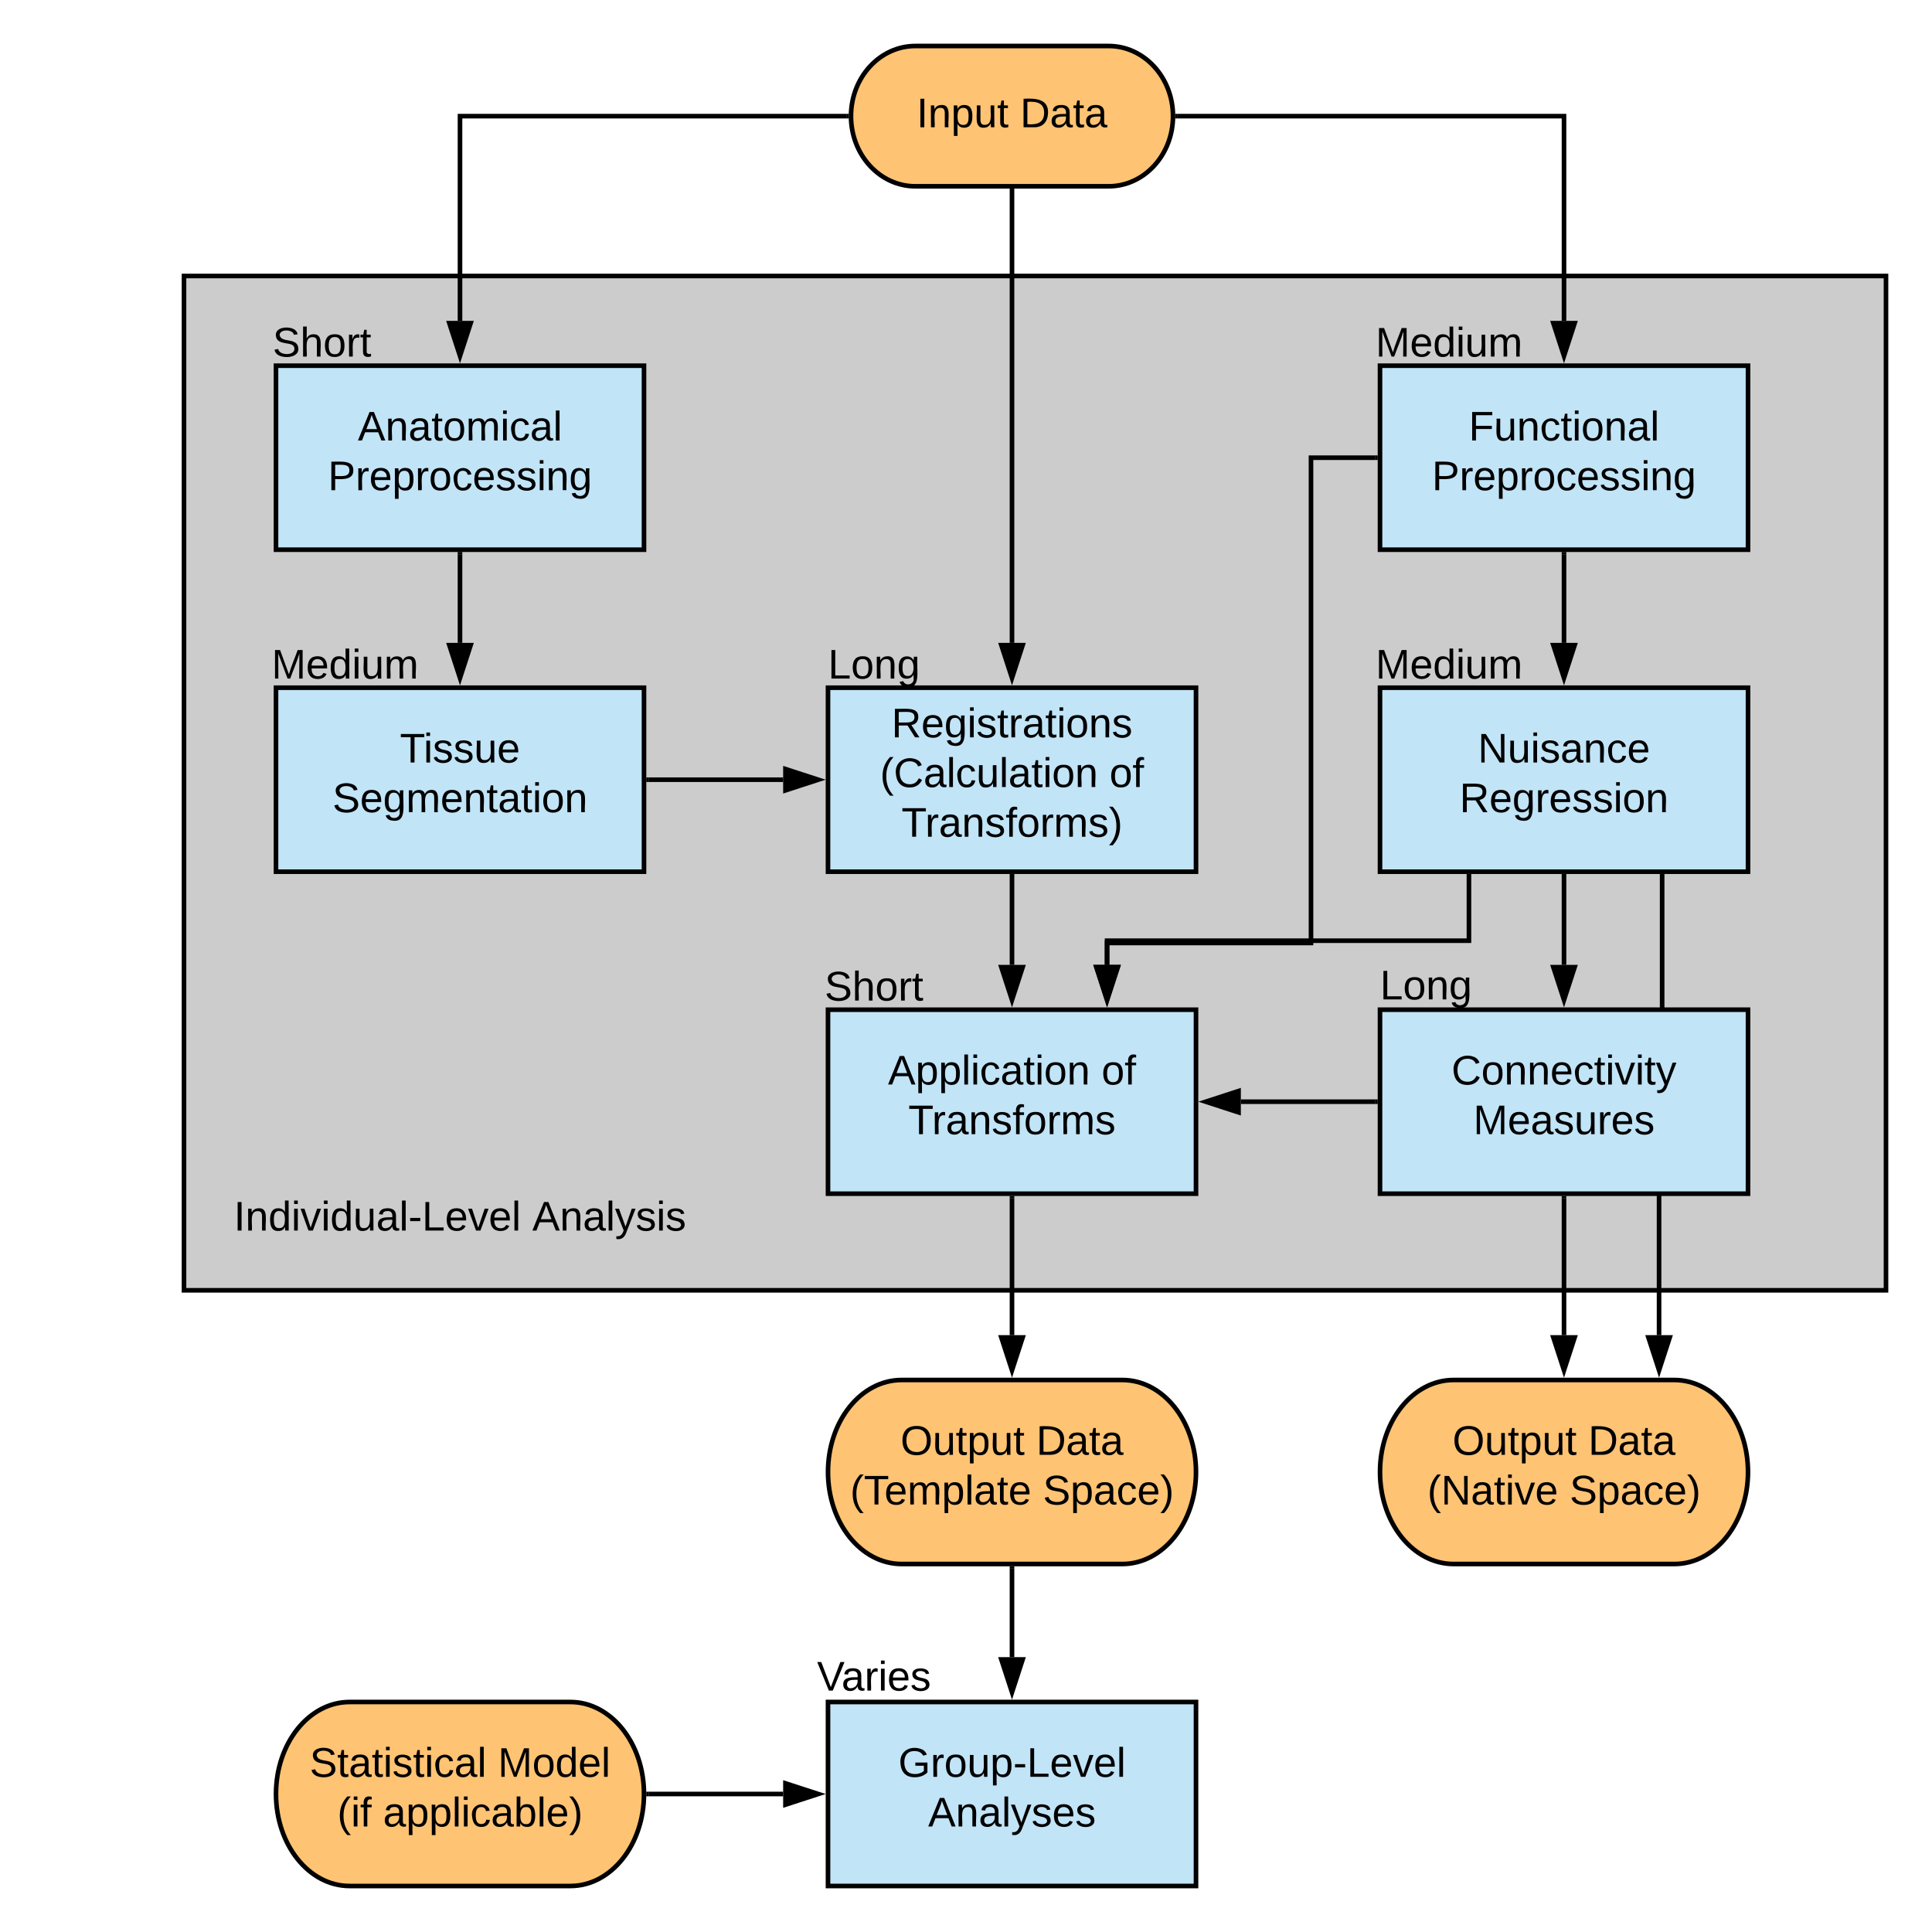 <svg xmlns="http://www.w3.org/2000/svg" xmlns:xlink="http://www.w3.org/1999/xlink" xmlns:lucid="lucid" width="840" height="840" preserveAspectRatio="xMinYMin meet" viewBox="0 0 840 840"><g transform="translate(-400 -100)" lucid:page-tab-id="0_0"><path d="M480 220h740v441H480z" stroke="#000" stroke-width="2" fill="#ccc"/><path d="M882 120c15.46 0 28 13.66 28 30.5S897.46 181 882 181h-84c-15.46 0-28-13.66-28-30.5s12.54-30.5 28-30.5z" stroke="#000" stroke-width="2" fill="#ffc374"/><use xlink:href="#a" transform="matrix(1,0,0,1,775,125) translate(23.525 30.337)"/><use xlink:href="#b" transform="matrix(1,0,0,1,775,125) translate(68.525 30.337)"/><path d="M520 259h160v80H520z" stroke="#000" stroke-width="2" fill="#c1e4f7"/><use xlink:href="#c" transform="matrix(1,0,0,1,525,264) translate(30.575 27.525)"/><use xlink:href="#d" transform="matrix(1,0,0,1,525,264) translate(17.575 49.125)"/><path d="M1000 259h160v80h-160z" stroke="#000" stroke-width="2" fill="#c1e4f7"/><use xlink:href="#e" transform="matrix(1,0,0,1,1005,264) translate(33.575 27.525)"/><use xlink:href="#d" transform="matrix(1,0,0,1,1005,264) translate(17.575 49.125)"/><path d="M760 399h160v80H760z" stroke="#000" stroke-width="2" fill="#c1e4f7"/><use xlink:href="#f" transform="matrix(1,0,0,1,765,404) translate(22.6 16.587)"/><use xlink:href="#g" transform="matrix(1,0,0,1,765,404) translate(17.625 38.188)"/><use xlink:href="#h" transform="matrix(1,0,0,1,765,404) translate(117.375 38.188)"/><use xlink:href="#i" transform="matrix(1,0,0,1,765,404) translate(26.95 59.788)"/><path d="M520 399h160v80H520z" stroke="#000" stroke-width="2" fill="#c1e4f7"/><use xlink:href="#j" transform="matrix(1,0,0,1,525,404) translate(48.875 27.525)"/><use xlink:href="#k" transform="matrix(1,0,0,1,525,404) translate(19.55 49.125)"/><path d="M1000 399h160v80h-160z" stroke="#000" stroke-width="2" fill="#c1e4f7"/><use xlink:href="#l" transform="matrix(1,0,0,1,1005,404) translate(37.55 27.525)"/><use xlink:href="#m" transform="matrix(1,0,0,1,1005,404) translate(29.575 49.125)"/><path d="M760 539h160v80H760z" stroke="#000" stroke-width="2" fill="#c1e4f7"/><use xlink:href="#n" transform="matrix(1,0,0,1,765,544) translate(21.075 27.525)"/><use xlink:href="#h" transform="matrix(1,0,0,1,765,544) translate(113.925 27.525)"/><use xlink:href="#o" transform="matrix(1,0,0,1,765,544) translate(29.925 49.125)"/><path d="M768 150.5H600v89" stroke="#000" stroke-width="2" fill="none"/><path d="M769 150.48l.05 1.02h-1.08v-2h1.1z"/><path d="M600 254.76l-4.64-14.26h9.28z" stroke="#000" stroke-width="2"/><path d="M912 150.5h168v89" stroke="#000" stroke-width="2" fill="none"/><path d="M912.03 151.5h-1.1l.07-.98-.05-1.02h1.08z"/><path d="M1080 254.76l-4.64-14.26h9.28z" stroke="#000" stroke-width="2"/><path d="M840 183v196.5" stroke="#000" stroke-width="2" fill="none"/><path d="M841 183.03h-2V182h2z"/><path d="M840 394.76l-4.64-14.26h9.28z" stroke="#000" stroke-width="2"/><path d="M600 341v38.5" stroke="#000" stroke-width="2" fill="none"/><path d="M601 341.03h-2V340h2z"/><path d="M600 394.76l-4.64-14.26h9.28z" stroke="#000" stroke-width="2"/><path d="M682 439h58.5" stroke="#000" stroke-width="2" fill="none"/><path d="M682.03 440H681v-2h1.03z"/><path d="M755.76 439l-14.26 4.64v-9.28z" stroke="#000" stroke-width="2"/><path d="M1080 341v38.5" stroke="#000" stroke-width="2" fill="none"/><path d="M1081 341.03h-2V340h2z"/><path d="M1080 394.76l-4.64-14.26h9.28z" stroke="#000" stroke-width="2"/><path d="M1122.67 481v108.5h-1.34v91" stroke="#000" stroke-width="2" fill="none"/><path d="M1123.67 481.03h-2V480h2z"/><path d="M1121.33 695.76l-4.63-14.26h9.27z" stroke="#000" stroke-width="2"/><path d="M1080 481v38.5" stroke="#000" stroke-width="2" fill="none"/><path d="M1081 481.03h-2V480h2z"/><path d="M1080 534.76l-4.64-14.26h9.28z" stroke="#000" stroke-width="2"/><path d="M998 579h-58.5" stroke="#000" stroke-width="2" fill="none"/><path d="M999 580h-1.03v-2H999z"/><path d="M924.24 579l14.26-4.64v9.28z" stroke="#000" stroke-width="2"/><path d="M840 481v38.5" stroke="#000" stroke-width="2" fill="none"/><path d="M841 481.03h-2V480h2z"/><path d="M840 534.76l-4.64-14.26h9.28z" stroke="#000" stroke-width="2"/><path d="M1038.67 481v28H881.33v10.5" stroke="#000" stroke-width="2" fill="none"/><path d="M1039.67 481.03h-2V480h2z"/><path d="M881.33 534.76l-4.63-14.26h9.27z" stroke="#000" stroke-width="2"/><path d="M1128 700c17.67 0 32 17.9 32 40s-14.33 40-32 40h-96c-17.67 0-32-17.9-32-40s14.33-40 32-40z" stroke="#000" stroke-width="2" fill="#ffc374"/><use xlink:href="#p" transform="matrix(1,0,0,1,1005,705) translate(26.525 27.525)"/><use xlink:href="#q" transform="matrix(1,0,0,1,1005,705) translate(85.525 27.525)"/><use xlink:href="#r" transform="matrix(1,0,0,1,1005,705) translate(15.6 49.125)"/><use xlink:href="#s" transform="matrix(1,0,0,1,1005,705) translate(77.45 49.125)"/><path d="M888 700c17.67 0 32 17.9 32 40s-14.33 40-32 40h-96c-17.67 0-32-17.9-32-40s14.33-40 32-40z" stroke="#000" stroke-width="2" fill="#ffc374"/><use xlink:href="#p" transform="matrix(1,0,0,1,765,705) translate(26.525 27.525)"/><use xlink:href="#q" transform="matrix(1,0,0,1,765,705) translate(85.525 27.525)"/><use xlink:href="#t" transform="matrix(1,0,0,1,765,705) translate(4.625 49.125)"/><use xlink:href="#s" transform="matrix(1,0,0,1,765,705) translate(88.425 49.125)"/><path d="M840 621v59.5" stroke="#000" stroke-width="2" fill="none"/><path d="M841 621.03h-2V620h2z"/><path d="M840 695.76l-4.64-14.26h9.28z" stroke="#000" stroke-width="2"/><path d="M1080 621v59.5" stroke="#000" stroke-width="2" fill="none"/><path d="M1081 621.03h-2V620h2z"/><path d="M1080 695.76l-4.64-14.26h9.28z" stroke="#000" stroke-width="2"/><path d="M1000 539h160v80h-160z" stroke="#000" stroke-width="2" fill="#c1e4f7"/><use xlink:href="#u" transform="matrix(1,0,0,1,1005,544) translate(26.075 27.525)"/><use xlink:href="#v" transform="matrix(1,0,0,1,1005,544) translate(35.55 49.125)"/><path d="M760 840h160v80H760z" stroke="#000" stroke-width="2" fill="#c1e4f7"/><use xlink:href="#w" transform="matrix(1,0,0,1,765,845) translate(25.575 27.525)"/><use xlink:href="#x" transform="matrix(1,0,0,1,765,845) translate(38.525 49.125)"/><path d="M840 782v38.5" stroke="#000" stroke-width="2" fill="none"/><path d="M841 782.03h-2V781h2z"/><path d="M840 835.76l-4.64-14.26h9.28z" stroke="#000" stroke-width="2"/><path d="M480 600h240v60H480z" stroke="#000" stroke-opacity="0" stroke-width="2" fill="#fff" fill-opacity="0"/><use xlink:href="#y" transform="matrix(1,0,0,1,485,605) translate(16.675 30.025)"/><use xlink:href="#z" transform="matrix(1,0,0,1,485,605) translate(146.425 30.025)"/><path d="M420 220h240v60H420z" stroke="#000" stroke-opacity="0" stroke-width="2" fill="#fff" fill-opacity="0"/><use xlink:href="#A" transform="matrix(1,0,0,1,425,225) translate(93.525 30.025)"/><path d="M660 500h240v60H660z" stroke="#000" stroke-opacity="0" stroke-width="2" fill="#fff" fill-opacity="0"/><use xlink:href="#A" transform="matrix(1,0,0,1,665,505) translate(93.525 30.025)"/><path d="M440 360h220v60H440z" stroke="#000" stroke-opacity="0" stroke-width="2" fill="#fff" fill-opacity="0"/><use xlink:href="#B" transform="matrix(1,0,0,1,445,365) translate(73.075 30.025)"/><path d="M910 360h240v60H910z" stroke="#000" stroke-opacity="0" stroke-width="2" fill="#fff" fill-opacity="0"/><g><use xlink:href="#B" transform="matrix(1,0,0,1,915,365) translate(83.075 30.025)"/></g><path d="M660 360h240v60H660z" stroke="#000" stroke-opacity="0" stroke-width="2" fill="#fff" fill-opacity="0"/><g><use xlink:href="#C" transform="matrix(1,0,0,1,665,365) translate(95 30.025)"/></g><path d="M900 499.5h240v60H900z" stroke="#000" stroke-opacity="0" stroke-width="2" fill="#fff" fill-opacity="0"/><g><use xlink:href="#C" transform="matrix(1,0,0,1,905,504.5) translate(95 30.025)"/></g><path d="M910 220h240v60H910z" stroke="#000" stroke-opacity="0" stroke-width="2" fill="#fff" fill-opacity="0"/><g><use xlink:href="#B" transform="matrix(1,0,0,1,915,225) translate(83.075 30.025)"/></g><path d="M660 800h240v60H660z" stroke="#000" stroke-opacity="0" stroke-width="2" fill="#fff" fill-opacity="0"/><g><use xlink:href="#D" transform="matrix(1,0,0,1,665,805) translate(90.225 30.025)"/></g><path d="M998 299h-28v211h-88.67v9.5" stroke="#000" stroke-width="2" fill="none"/><path d="M999 300h-1.03v-2H999z"/><path d="M881.33 534.76l-4.63-14.26h9.27z" stroke="#000" stroke-width="2"/><path d="M648 840c17.67 0 32 17.9 32 40s-14.33 40-32 40h-96c-17.67 0-32-17.9-32-40s14.33-40 32-40z" stroke="#000" stroke-width="2" fill="#ffc374"/><g><use xlink:href="#E" transform="matrix(1,0,0,1,525,845) translate(9.625 27.525)"/><use xlink:href="#F" transform="matrix(1,0,0,1,525,845) translate(91.475 27.525)"/><use xlink:href="#G" transform="matrix(1,0,0,1,525,845) translate(21.65 49.125)"/><use xlink:href="#H" transform="matrix(1,0,0,1,525,845) translate(41.55 49.125)"/></g><path d="M682 880h58.5" stroke="#000" stroke-width="2" fill="none"/><path d="M682.03 881h-1.1l.07-1-.03-1h1.06z"/><path d="M755.76 880l-14.26 4.64v-9.28z" stroke="#000" stroke-width="2"/><defs><path d="M33 0v-248h34V0H33" id="I"/><path d="M117-194c89-4 53 116 60 194h-32v-121c0-31-8-49-39-48C34-167 62-67 57 0H25l-1-190h30c1 10-1 24 2 32 11-22 29-35 61-36" id="J"/><path d="M115-194c55 1 70 41 70 98S169 2 115 4C84 4 66-9 55-30l1 105H24l-1-265h31l2 30c10-21 28-34 59-34zm-8 174c40 0 45-34 45-75s-6-73-45-74c-42 0-51 32-51 76 0 43 10 73 51 73" id="K"/><path d="M84 4C-5 8 30-112 23-190h32v120c0 31 7 50 39 49 72-2 45-101 50-169h31l1 190h-30c-1-10 1-25-2-33-11 22-28 36-60 37" id="L"/><path d="M59-47c-2 24 18 29 38 22v24C64 9 27 4 27-40v-127H5v-23h24l9-43h21v43h35v23H59v120" id="M"/><g id="a"><use transform="matrix(0.05,0,0,0.05,0,0)" xlink:href="#I"/><use transform="matrix(0.05,0,0,0.05,5,0)" xlink:href="#J"/><use transform="matrix(0.05,0,0,0.05,15,0)" xlink:href="#K"/><use transform="matrix(0.05,0,0,0.05,25,0)" xlink:href="#L"/><use transform="matrix(0.05,0,0,0.05,35,0)" xlink:href="#M"/></g><path d="M30-248c118-7 216 8 213 122C240-48 200 0 122 0H30v-248zM63-27c89 8 146-16 146-99s-60-101-146-95v194" id="N"/><path d="M141-36C126-15 110 5 73 4 37 3 15-17 15-53c-1-64 63-63 125-63 3-35-9-54-41-54-24 1-41 7-42 31l-33-3c5-37 33-52 76-52 45 0 72 20 72 64v82c-1 20 7 32 28 27v20c-31 9-61-2-59-35zM48-53c0 20 12 33 32 33 41-3 63-29 60-74-43 2-92-5-92 41" id="O"/><g id="b"><use transform="matrix(0.05,0,0,0.05,0,0)" xlink:href="#N"/><use transform="matrix(0.05,0,0,0.05,12.95,0)" xlink:href="#O"/><use transform="matrix(0.05,0,0,0.05,22.95,0)" xlink:href="#M"/><use transform="matrix(0.05,0,0,0.05,27.95,0)" xlink:href="#O"/></g><path d="M205 0l-28-72H64L36 0H1l101-248h38L239 0h-34zm-38-99l-47-123c-12 45-31 82-46 123h93" id="P"/><path d="M100-194c62-1 85 37 85 99 1 63-27 99-86 99S16-35 15-95c0-66 28-99 85-99zM99-20c44 1 53-31 53-75 0-43-8-75-51-75s-53 32-53 75 10 74 51 75" id="Q"/><path d="M210-169c-67 3-38 105-44 169h-31v-121c0-29-5-50-35-48C34-165 62-65 56 0H25l-1-190h30c1 10-1 24 2 32 10-44 99-50 107 0 11-21 27-35 58-36 85-2 47 119 55 194h-31v-121c0-29-5-49-35-48" id="R"/><path d="M24-231v-30h32v30H24zM24 0v-190h32V0H24" id="S"/><path d="M96-169c-40 0-48 33-48 73s9 75 48 75c24 0 41-14 43-38l32 2c-6 37-31 61-74 61-59 0-76-41-82-99-10-93 101-131 147-64 4 7 5 14 7 22l-32 3c-4-21-16-35-41-35" id="T"/><path d="M24 0v-261h32V0H24" id="U"/><g id="c"><use transform="matrix(0.05,0,0,0.05,0,0)" xlink:href="#P"/><use transform="matrix(0.05,0,0,0.05,12,0)" xlink:href="#J"/><use transform="matrix(0.05,0,0,0.05,22,0)" xlink:href="#O"/><use transform="matrix(0.05,0,0,0.05,32,0)" xlink:href="#M"/><use transform="matrix(0.05,0,0,0.05,37,0)" xlink:href="#Q"/><use transform="matrix(0.05,0,0,0.05,47,0)" xlink:href="#R"/><use transform="matrix(0.05,0,0,0.05,61.95,0)" xlink:href="#S"/><use transform="matrix(0.05,0,0,0.05,65.9,0)" xlink:href="#T"/><use transform="matrix(0.05,0,0,0.05,74.9,0)" xlink:href="#O"/><use transform="matrix(0.05,0,0,0.05,84.9,0)" xlink:href="#U"/></g><path d="M30-248c87 1 191-15 191 75 0 78-77 80-158 76V0H30v-248zm33 125c57 0 124 11 124-50 0-59-68-47-124-48v98" id="V"/><path d="M114-163C36-179 61-72 57 0H25l-1-190h30c1 12-1 29 2 39 6-27 23-49 58-41v29" id="W"/><path d="M100-194c63 0 86 42 84 106H49c0 40 14 67 53 68 26 1 43-12 49-29l28 8c-11 28-37 45-77 45C44 4 14-33 15-96c1-61 26-98 85-98zm52 81c6-60-76-77-97-28-3 7-6 17-6 28h103" id="X"/><path d="M135-143c-3-34-86-38-87 0 15 53 115 12 119 90S17 21 10-45l28-5c4 36 97 45 98 0-10-56-113-15-118-90-4-57 82-63 122-42 12 7 21 19 24 35" id="Y"/><path d="M177-190C167-65 218 103 67 71c-23-6-38-20-44-43l32-5c15 47 100 32 89-28v-30C133-14 115 1 83 1 29 1 15-40 15-95c0-56 16-97 71-98 29-1 48 16 59 35 1-10 0-23 2-32h30zM94-22c36 0 50-32 50-73 0-42-14-75-50-75-39 0-46 34-46 75s6 73 46 73" id="Z"/><g id="d"><use transform="matrix(0.05,0,0,0.05,0,0)" xlink:href="#V"/><use transform="matrix(0.05,0,0,0.05,12,0)" xlink:href="#W"/><use transform="matrix(0.05,0,0,0.05,17.95,0)" xlink:href="#X"/><use transform="matrix(0.05,0,0,0.05,27.95,0)" xlink:href="#K"/><use transform="matrix(0.05,0,0,0.05,37.95,0)" xlink:href="#W"/><use transform="matrix(0.05,0,0,0.05,43.9,0)" xlink:href="#Q"/><use transform="matrix(0.05,0,0,0.05,53.9,0)" xlink:href="#T"/><use transform="matrix(0.05,0,0,0.05,62.9,0)" xlink:href="#X"/><use transform="matrix(0.05,0,0,0.05,72.9,0)" xlink:href="#Y"/><use transform="matrix(0.05,0,0,0.05,81.9,0)" xlink:href="#Y"/><use transform="matrix(0.05,0,0,0.05,90.9,0)" xlink:href="#S"/><use transform="matrix(0.05,0,0,0.05,94.85,0)" xlink:href="#J"/><use transform="matrix(0.05,0,0,0.05,104.85,0)" xlink:href="#Z"/></g><path d="M63-220v92h138v28H63V0H30v-248h175v28H63" id="aa"/><g id="e"><use transform="matrix(0.05,0,0,0.05,0,0)" xlink:href="#aa"/><use transform="matrix(0.05,0,0,0.05,10.95,0)" xlink:href="#L"/><use transform="matrix(0.05,0,0,0.05,20.95,0)" xlink:href="#J"/><use transform="matrix(0.05,0,0,0.05,30.95,0)" xlink:href="#T"/><use transform="matrix(0.05,0,0,0.05,39.95,0)" xlink:href="#M"/><use transform="matrix(0.05,0,0,0.05,44.95,0)" xlink:href="#S"/><use transform="matrix(0.05,0,0,0.05,48.9,0)" xlink:href="#Q"/><use transform="matrix(0.05,0,0,0.05,58.9,0)" xlink:href="#J"/><use transform="matrix(0.05,0,0,0.05,68.9,0)" xlink:href="#O"/><use transform="matrix(0.05,0,0,0.05,78.9,0)" xlink:href="#U"/></g><path d="M233-177c-1 41-23 64-60 70L243 0h-38l-65-103H63V0H30v-248c88 3 205-21 203 71zM63-129c60-2 137 13 137-47 0-61-80-42-137-45v92" id="ab"/><g id="f"><use transform="matrix(0.05,0,0,0.05,0,0)" xlink:href="#ab"/><use transform="matrix(0.05,0,0,0.05,12.95,0)" xlink:href="#X"/><use transform="matrix(0.05,0,0,0.05,22.95,0)" xlink:href="#Z"/><use transform="matrix(0.05,0,0,0.05,32.95,0)" xlink:href="#S"/><use transform="matrix(0.05,0,0,0.05,36.9,0)" xlink:href="#Y"/><use transform="matrix(0.05,0,0,0.05,45.9,0)" xlink:href="#M"/><use transform="matrix(0.05,0,0,0.05,50.9,0)" xlink:href="#W"/><use transform="matrix(0.05,0,0,0.05,56.85,0)" xlink:href="#O"/><use transform="matrix(0.05,0,0,0.05,66.85,0)" xlink:href="#M"/><use transform="matrix(0.05,0,0,0.05,71.85,0)" xlink:href="#S"/><use transform="matrix(0.05,0,0,0.05,75.8,0)" xlink:href="#Q"/><use transform="matrix(0.05,0,0,0.05,85.8,0)" xlink:href="#J"/><use transform="matrix(0.05,0,0,0.05,95.8,0)" xlink:href="#Y"/></g><path d="M87 75C49 33 22-17 22-94c0-76 28-126 65-167h31c-38 41-64 92-64 168S80 34 118 75H87" id="ac"/><path d="M212-179c-10-28-35-45-73-45-59 0-87 40-87 99 0 60 29 101 89 101 43 0 62-24 78-52l27 14C228-24 195 4 139 4 59 4 22-46 18-125c-6-104 99-153 187-111 19 9 31 26 39 46" id="ad"/><g id="g"><use transform="matrix(0.05,0,0,0.05,0,0)" xlink:href="#ac"/><use transform="matrix(0.05,0,0,0.05,5.95,0)" xlink:href="#ad"/><use transform="matrix(0.05,0,0,0.05,18.9,0)" xlink:href="#O"/><use transform="matrix(0.05,0,0,0.05,28.9,0)" xlink:href="#U"/><use transform="matrix(0.05,0,0,0.05,32.85,0)" xlink:href="#T"/><use transform="matrix(0.05,0,0,0.05,41.85,0)" xlink:href="#L"/><use transform="matrix(0.05,0,0,0.05,51.85,0)" xlink:href="#U"/><use transform="matrix(0.05,0,0,0.05,55.8,0)" xlink:href="#O"/><use transform="matrix(0.05,0,0,0.05,65.8,0)" xlink:href="#M"/><use transform="matrix(0.05,0,0,0.05,70.8,0)" xlink:href="#S"/><use transform="matrix(0.05,0,0,0.05,74.75,0)" xlink:href="#Q"/><use transform="matrix(0.05,0,0,0.05,84.75,0)" xlink:href="#J"/></g><path d="M101-234c-31-9-42 10-38 44h38v23H63V0H32v-167H5v-23h27c-7-52 17-82 69-68v24" id="ae"/><g id="h"><use transform="matrix(0.05,0,0,0.05,0,0)" xlink:href="#Q"/><use transform="matrix(0.05,0,0,0.05,10,0)" xlink:href="#ae"/></g><path d="M127-220V0H93v-220H8v-28h204v28h-85" id="af"/><path d="M33-261c38 41 65 92 65 168S71 34 33 75H2C39 34 66-17 66-93S39-220 2-261h31" id="ag"/><g id="i"><use transform="matrix(0.05,0,0,0.05,0,0)" xlink:href="#af"/><use transform="matrix(0.05,0,0,0.05,10.3,0)" xlink:href="#W"/><use transform="matrix(0.05,0,0,0.05,16.25,0)" xlink:href="#O"/><use transform="matrix(0.05,0,0,0.05,26.25,0)" xlink:href="#J"/><use transform="matrix(0.05,0,0,0.05,36.25,0)" xlink:href="#Y"/><use transform="matrix(0.05,0,0,0.05,45.25,0)" xlink:href="#ae"/><use transform="matrix(0.05,0,0,0.05,50.25,0)" xlink:href="#Q"/><use transform="matrix(0.05,0,0,0.05,60.25,0)" xlink:href="#W"/><use transform="matrix(0.05,0,0,0.05,66.2,0)" xlink:href="#R"/><use transform="matrix(0.05,0,0,0.05,81.15,0)" xlink:href="#Y"/><use transform="matrix(0.05,0,0,0.05,90.15,0)" xlink:href="#ag"/></g><g id="j"><use transform="matrix(0.05,0,0,0.05,0,0)" xlink:href="#af"/><use transform="matrix(0.05,0,0,0.05,10.3,0)" xlink:href="#S"/><use transform="matrix(0.05,0,0,0.05,14.25,0)" xlink:href="#Y"/><use transform="matrix(0.05,0,0,0.05,23.25,0)" xlink:href="#Y"/><use transform="matrix(0.05,0,0,0.05,32.25,0)" xlink:href="#L"/><use transform="matrix(0.05,0,0,0.05,42.25,0)" xlink:href="#X"/></g><path d="M185-189c-5-48-123-54-124 2 14 75 158 14 163 119 3 78-121 87-175 55-17-10-28-26-33-46l33-7c5 56 141 63 141-1 0-78-155-14-162-118-5-82 145-84 179-34 5 7 8 16 11 25" id="ah"/><g id="k"><use transform="matrix(0.05,0,0,0.05,0,0)" xlink:href="#ah"/><use transform="matrix(0.05,0,0,0.05,12,0)" xlink:href="#X"/><use transform="matrix(0.05,0,0,0.05,22,0)" xlink:href="#Z"/><use transform="matrix(0.05,0,0,0.05,32,0)" xlink:href="#R"/><use transform="matrix(0.05,0,0,0.05,46.95,0)" xlink:href="#X"/><use transform="matrix(0.05,0,0,0.05,56.95,0)" xlink:href="#J"/><use transform="matrix(0.05,0,0,0.05,66.95,0)" xlink:href="#M"/><use transform="matrix(0.05,0,0,0.05,71.95,0)" xlink:href="#O"/><use transform="matrix(0.05,0,0,0.05,81.95,0)" xlink:href="#M"/><use transform="matrix(0.05,0,0,0.05,86.95,0)" xlink:href="#S"/><use transform="matrix(0.05,0,0,0.05,90.9,0)" xlink:href="#Q"/><use transform="matrix(0.05,0,0,0.05,100.9,0)" xlink:href="#J"/></g><path d="M190 0L58-211 59 0H30v-248h39L202-35l-2-213h31V0h-41" id="ai"/><g id="l"><use transform="matrix(0.05,0,0,0.05,0,0)" xlink:href="#ai"/><use transform="matrix(0.05,0,0,0.05,12.95,0)" xlink:href="#L"/><use transform="matrix(0.05,0,0,0.05,22.95,0)" xlink:href="#S"/><use transform="matrix(0.05,0,0,0.05,26.9,0)" xlink:href="#Y"/><use transform="matrix(0.05,0,0,0.05,35.9,0)" xlink:href="#O"/><use transform="matrix(0.05,0,0,0.05,45.9,0)" xlink:href="#J"/><use transform="matrix(0.05,0,0,0.05,55.9,0)" xlink:href="#T"/><use transform="matrix(0.05,0,0,0.05,64.9,0)" xlink:href="#X"/></g><g id="m"><use transform="matrix(0.05,0,0,0.05,0,0)" xlink:href="#ab"/><use transform="matrix(0.05,0,0,0.05,12.95,0)" xlink:href="#X"/><use transform="matrix(0.05,0,0,0.05,22.95,0)" xlink:href="#Z"/><use transform="matrix(0.05,0,0,0.05,32.95,0)" xlink:href="#W"/><use transform="matrix(0.05,0,0,0.05,38.9,0)" xlink:href="#X"/><use transform="matrix(0.05,0,0,0.05,48.9,0)" xlink:href="#Y"/><use transform="matrix(0.05,0,0,0.05,57.9,0)" xlink:href="#Y"/><use transform="matrix(0.05,0,0,0.05,66.9,0)" xlink:href="#S"/><use transform="matrix(0.05,0,0,0.05,70.85,0)" xlink:href="#Q"/><use transform="matrix(0.05,0,0,0.05,80.85,0)" xlink:href="#J"/></g><g id="n"><use transform="matrix(0.05,0,0,0.05,0,0)" xlink:href="#P"/><use transform="matrix(0.05,0,0,0.05,12,0)" xlink:href="#K"/><use transform="matrix(0.05,0,0,0.05,22,0)" xlink:href="#K"/><use transform="matrix(0.05,0,0,0.05,32,0)" xlink:href="#U"/><use transform="matrix(0.05,0,0,0.05,35.95,0)" xlink:href="#S"/><use transform="matrix(0.05,0,0,0.05,39.9,0)" xlink:href="#T"/><use transform="matrix(0.05,0,0,0.05,48.9,0)" xlink:href="#O"/><use transform="matrix(0.05,0,0,0.05,58.9,0)" xlink:href="#M"/><use transform="matrix(0.05,0,0,0.05,63.9,0)" xlink:href="#S"/><use transform="matrix(0.05,0,0,0.05,67.85,0)" xlink:href="#Q"/><use transform="matrix(0.05,0,0,0.05,77.85,0)" xlink:href="#J"/></g><g id="o"><use transform="matrix(0.05,0,0,0.05,0,0)" xlink:href="#af"/><use transform="matrix(0.05,0,0,0.05,10.3,0)" xlink:href="#W"/><use transform="matrix(0.05,0,0,0.05,16.25,0)" xlink:href="#O"/><use transform="matrix(0.05,0,0,0.05,26.25,0)" xlink:href="#J"/><use transform="matrix(0.05,0,0,0.05,36.25,0)" xlink:href="#Y"/><use transform="matrix(0.05,0,0,0.05,45.25,0)" xlink:href="#ae"/><use transform="matrix(0.05,0,0,0.05,50.25,0)" xlink:href="#Q"/><use transform="matrix(0.05,0,0,0.05,60.25,0)" xlink:href="#W"/><use transform="matrix(0.05,0,0,0.05,66.2,0)" xlink:href="#R"/><use transform="matrix(0.05,0,0,0.05,81.15,0)" xlink:href="#Y"/></g><path d="M140-251c81 0 123 46 123 126C263-46 219 4 140 4 59 4 17-45 17-125s42-126 123-126zm0 227c63 0 89-41 89-101s-29-99-89-99c-61 0-89 39-89 99S79-25 140-24" id="aj"/><g id="p"><use transform="matrix(0.05,0,0,0.05,0,0)" xlink:href="#aj"/><use transform="matrix(0.05,0,0,0.05,14,0)" xlink:href="#L"/><use transform="matrix(0.05,0,0,0.05,24,0)" xlink:href="#M"/><use transform="matrix(0.05,0,0,0.05,29,0)" xlink:href="#K"/><use transform="matrix(0.05,0,0,0.05,39,0)" xlink:href="#L"/><use transform="matrix(0.05,0,0,0.05,49,0)" xlink:href="#M"/></g><g id="q"><use transform="matrix(0.05,0,0,0.05,0,0)" xlink:href="#N"/><use transform="matrix(0.05,0,0,0.05,12.95,0)" xlink:href="#O"/><use transform="matrix(0.05,0,0,0.05,22.95,0)" xlink:href="#M"/><use transform="matrix(0.05,0,0,0.05,27.95,0)" xlink:href="#O"/></g><path d="M108 0H70L1-190h34L89-25l56-165h34" id="ak"/><g id="r"><use transform="matrix(0.05,0,0,0.05,0,0)" xlink:href="#ac"/><use transform="matrix(0.05,0,0,0.05,5.95,0)" xlink:href="#ai"/><use transform="matrix(0.05,0,0,0.05,18.9,0)" xlink:href="#O"/><use transform="matrix(0.05,0,0,0.05,28.9,0)" xlink:href="#M"/><use transform="matrix(0.05,0,0,0.05,33.9,0)" xlink:href="#S"/><use transform="matrix(0.05,0,0,0.05,37.85,0)" xlink:href="#ak"/><use transform="matrix(0.05,0,0,0.05,46.85,0)" xlink:href="#X"/></g><g id="s"><use transform="matrix(0.05,0,0,0.05,0,0)" xlink:href="#ah"/><use transform="matrix(0.05,0,0,0.05,12,0)" xlink:href="#K"/><use transform="matrix(0.05,0,0,0.05,22,0)" xlink:href="#O"/><use transform="matrix(0.05,0,0,0.05,32,0)" xlink:href="#T"/><use transform="matrix(0.05,0,0,0.05,41,0)" xlink:href="#X"/><use transform="matrix(0.05,0,0,0.05,51,0)" xlink:href="#ag"/></g><g id="t"><use transform="matrix(0.05,0,0,0.05,0,0)" xlink:href="#ac"/><use transform="matrix(0.05,0,0,0.05,5.95,0)" xlink:href="#af"/><use transform="matrix(0.05,0,0,0.05,14.9,0)" xlink:href="#X"/><use transform="matrix(0.05,0,0,0.05,24.9,0)" xlink:href="#R"/><use transform="matrix(0.05,0,0,0.05,39.85,0)" xlink:href="#K"/><use transform="matrix(0.05,0,0,0.05,49.85,0)" xlink:href="#U"/><use transform="matrix(0.05,0,0,0.05,53.8,0)" xlink:href="#O"/><use transform="matrix(0.05,0,0,0.05,63.8,0)" xlink:href="#M"/><use transform="matrix(0.05,0,0,0.05,68.8,0)" xlink:href="#X"/></g><path d="M179-190L93 31C79 59 56 82 12 73V49c39 6 53-20 64-50L1-190h34L92-34l54-156h33" id="al"/><g id="u"><use transform="matrix(0.05,0,0,0.05,0,0)" xlink:href="#ad"/><use transform="matrix(0.05,0,0,0.05,12.95,0)" xlink:href="#Q"/><use transform="matrix(0.05,0,0,0.05,22.95,0)" xlink:href="#J"/><use transform="matrix(0.05,0,0,0.05,32.95,0)" xlink:href="#J"/><use transform="matrix(0.05,0,0,0.05,42.95,0)" xlink:href="#X"/><use transform="matrix(0.05,0,0,0.05,52.95,0)" xlink:href="#T"/><use transform="matrix(0.05,0,0,0.05,61.95,0)" xlink:href="#M"/><use transform="matrix(0.05,0,0,0.05,66.95,0)" xlink:href="#S"/><use transform="matrix(0.05,0,0,0.05,70.9,0)" xlink:href="#ak"/><use transform="matrix(0.05,0,0,0.05,79.9,0)" xlink:href="#S"/><use transform="matrix(0.05,0,0,0.05,83.85,0)" xlink:href="#M"/><use transform="matrix(0.05,0,0,0.05,88.85,0)" xlink:href="#al"/></g><path d="M240 0l2-218c-23 76-54 145-80 218h-23L58-218 59 0H30v-248h44l77 211c21-75 51-140 76-211h43V0h-30" id="am"/><g id="v"><use transform="matrix(0.05,0,0,0.05,0,0)" xlink:href="#am"/><use transform="matrix(0.05,0,0,0.05,14.95,0)" xlink:href="#X"/><use transform="matrix(0.05,0,0,0.05,24.95,0)" xlink:href="#O"/><use transform="matrix(0.05,0,0,0.05,34.95,0)" xlink:href="#Y"/><use transform="matrix(0.05,0,0,0.05,43.95,0)" xlink:href="#L"/><use transform="matrix(0.05,0,0,0.05,53.95,0)" xlink:href="#W"/><use transform="matrix(0.05,0,0,0.05,59.9,0)" xlink:href="#X"/><use transform="matrix(0.05,0,0,0.05,69.9,0)" xlink:href="#Y"/></g><path d="M143 4C61 4 22-44 18-125c-5-107 100-154 193-111 17 8 29 25 37 43l-32 9c-13-25-37-40-76-40-61 0-88 39-88 99 0 61 29 100 91 101 35 0 62-11 79-27v-45h-74v-28h105v86C228-13 192 4 143 4" id="an"/><path d="M16-82v-28h88v28H16" id="ao"/><path d="M30 0v-248h33v221h125V0H30" id="ap"/><g id="w"><use transform="matrix(0.05,0,0,0.05,0,0)" xlink:href="#an"/><use transform="matrix(0.05,0,0,0.05,14,0)" xlink:href="#W"/><use transform="matrix(0.05,0,0,0.05,19.95,0)" xlink:href="#Q"/><use transform="matrix(0.05,0,0,0.05,29.95,0)" xlink:href="#L"/><use transform="matrix(0.05,0,0,0.05,39.95,0)" xlink:href="#K"/><use transform="matrix(0.05,0,0,0.05,49.95,0)" xlink:href="#ao"/><use transform="matrix(0.05,0,0,0.05,55.9,0)" xlink:href="#ap"/><use transform="matrix(0.05,0,0,0.05,65.9,0)" xlink:href="#X"/><use transform="matrix(0.05,0,0,0.05,75.9,0)" xlink:href="#ak"/><use transform="matrix(0.05,0,0,0.05,84.9,0)" xlink:href="#X"/><use transform="matrix(0.05,0,0,0.05,94.9,0)" xlink:href="#U"/></g><g id="x"><use transform="matrix(0.05,0,0,0.05,0,0)" xlink:href="#P"/><use transform="matrix(0.05,0,0,0.05,12,0)" xlink:href="#J"/><use transform="matrix(0.05,0,0,0.05,22,0)" xlink:href="#O"/><use transform="matrix(0.05,0,0,0.05,32,0)" xlink:href="#U"/><use transform="matrix(0.05,0,0,0.05,35.95,0)" xlink:href="#al"/><use transform="matrix(0.05,0,0,0.05,44.95,0)" xlink:href="#Y"/><use transform="matrix(0.05,0,0,0.05,53.95,0)" xlink:href="#X"/><use transform="matrix(0.05,0,0,0.05,63.95,0)" xlink:href="#Y"/></g><path d="M85-194c31 0 48 13 60 33l-1-100h32l1 261h-30c-2-10 0-23-3-31C134-8 116 4 85 4 32 4 16-35 15-94c0-66 23-100 70-100zm9 24c-40 0-46 34-46 75 0 40 6 74 45 74 42 0 51-32 51-76 0-42-9-74-50-73" id="aq"/><g id="y"><use transform="matrix(0.05,0,0,0.05,0,0)" xlink:href="#I"/><use transform="matrix(0.05,0,0,0.05,5,0)" xlink:href="#J"/><use transform="matrix(0.05,0,0,0.05,15,0)" xlink:href="#aq"/><use transform="matrix(0.05,0,0,0.05,25,0)" xlink:href="#S"/><use transform="matrix(0.05,0,0,0.05,28.95,0)" xlink:href="#ak"/><use transform="matrix(0.05,0,0,0.05,37.95,0)" xlink:href="#S"/><use transform="matrix(0.05,0,0,0.05,41.9,0)" xlink:href="#aq"/><use transform="matrix(0.05,0,0,0.05,51.9,0)" xlink:href="#L"/><use transform="matrix(0.05,0,0,0.05,61.9,0)" xlink:href="#O"/><use transform="matrix(0.05,0,0,0.05,71.9,0)" xlink:href="#U"/><use transform="matrix(0.05,0,0,0.05,75.85,0)" xlink:href="#ao"/><use transform="matrix(0.05,0,0,0.05,81.8,0)" xlink:href="#ap"/><use transform="matrix(0.05,0,0,0.05,91.8,0)" xlink:href="#X"/><use transform="matrix(0.05,0,0,0.05,101.8,0)" xlink:href="#ak"/><use transform="matrix(0.05,0,0,0.05,110.8,0)" xlink:href="#X"/><use transform="matrix(0.05,0,0,0.05,120.8,0)" xlink:href="#U"/></g><g id="z"><use transform="matrix(0.05,0,0,0.05,0,0)" xlink:href="#P"/><use transform="matrix(0.05,0,0,0.05,12,0)" xlink:href="#J"/><use transform="matrix(0.05,0,0,0.05,22,0)" xlink:href="#O"/><use transform="matrix(0.05,0,0,0.05,32,0)" xlink:href="#U"/><use transform="matrix(0.05,0,0,0.05,35.95,0)" xlink:href="#al"/><use transform="matrix(0.05,0,0,0.05,44.95,0)" xlink:href="#Y"/><use transform="matrix(0.05,0,0,0.05,53.95,0)" xlink:href="#S"/><use transform="matrix(0.05,0,0,0.05,57.9,0)" xlink:href="#Y"/></g><path d="M106-169C34-169 62-67 57 0H25v-261h32l-1 103c12-21 28-36 61-36 89 0 53 116 60 194h-32v-121c2-32-8-49-39-48" id="ar"/><g id="A"><use transform="matrix(0.05,0,0,0.05,0,0)" xlink:href="#ah"/><use transform="matrix(0.05,0,0,0.05,12,0)" xlink:href="#ar"/><use transform="matrix(0.05,0,0,0.05,22,0)" xlink:href="#Q"/><use transform="matrix(0.05,0,0,0.05,32,0)" xlink:href="#W"/><use transform="matrix(0.05,0,0,0.05,37.95,0)" xlink:href="#M"/></g><g id="B"><use transform="matrix(0.05,0,0,0.05,0,0)" xlink:href="#am"/><use transform="matrix(0.05,0,0,0.05,14.95,0)" xlink:href="#X"/><use transform="matrix(0.05,0,0,0.05,24.95,0)" xlink:href="#aq"/><use transform="matrix(0.05,0,0,0.05,34.95,0)" xlink:href="#S"/><use transform="matrix(0.05,0,0,0.05,38.9,0)" xlink:href="#L"/><use transform="matrix(0.05,0,0,0.05,48.9,0)" xlink:href="#R"/></g><g id="C"><use transform="matrix(0.05,0,0,0.05,0,0)" xlink:href="#ap"/><use transform="matrix(0.05,0,0,0.05,10,0)" xlink:href="#Q"/><use transform="matrix(0.05,0,0,0.05,20,0)" xlink:href="#J"/><use transform="matrix(0.05,0,0,0.05,30,0)" xlink:href="#Z"/></g><path d="M137 0h-34L2-248h35l83 218 83-218h36" id="as"/><g id="D"><use transform="matrix(0.05,0,0,0.05,0,0)" xlink:href="#as"/><use transform="matrix(0.05,0,0,0.05,10.65,0)" xlink:href="#O"/><use transform="matrix(0.05,0,0,0.05,20.65,0)" xlink:href="#W"/><use transform="matrix(0.05,0,0,0.05,26.6,0)" xlink:href="#S"/><use transform="matrix(0.05,0,0,0.05,30.55,0)" xlink:href="#X"/><use transform="matrix(0.05,0,0,0.05,40.55,0)" xlink:href="#Y"/></g><g id="E"><use transform="matrix(0.05,0,0,0.05,0,0)" xlink:href="#ah"/><use transform="matrix(0.05,0,0,0.05,12,0)" xlink:href="#M"/><use transform="matrix(0.05,0,0,0.05,17,0)" xlink:href="#O"/><use transform="matrix(0.05,0,0,0.05,27,0)" xlink:href="#M"/><use transform="matrix(0.05,0,0,0.05,32,0)" xlink:href="#S"/><use transform="matrix(0.05,0,0,0.05,35.95,0)" xlink:href="#Y"/><use transform="matrix(0.05,0,0,0.05,44.95,0)" xlink:href="#M"/><use transform="matrix(0.05,0,0,0.05,49.95,0)" xlink:href="#S"/><use transform="matrix(0.05,0,0,0.05,53.9,0)" xlink:href="#T"/><use transform="matrix(0.05,0,0,0.05,62.9,0)" xlink:href="#O"/><use transform="matrix(0.05,0,0,0.05,72.9,0)" xlink:href="#U"/></g><g id="F"><use transform="matrix(0.05,0,0,0.05,0,0)" xlink:href="#am"/><use transform="matrix(0.05,0,0,0.05,14.95,0)" xlink:href="#Q"/><use transform="matrix(0.05,0,0,0.05,24.95,0)" xlink:href="#aq"/><use transform="matrix(0.05,0,0,0.05,34.95,0)" xlink:href="#X"/><use transform="matrix(0.05,0,0,0.05,44.95,0)" xlink:href="#U"/></g><g id="G"><use transform="matrix(0.05,0,0,0.05,0,0)" xlink:href="#ac"/><use transform="matrix(0.05,0,0,0.05,5.95,0)" xlink:href="#S"/><use transform="matrix(0.05,0,0,0.05,9.9,0)" xlink:href="#ae"/></g><path d="M115-194c53 0 69 39 70 98 0 66-23 100-70 100C84 3 66-7 56-30L54 0H23l1-261h32v101c10-23 28-34 59-34zm-8 174c40 0 45-34 45-75 0-40-5-75-45-74-42 0-51 32-51 76 0 43 10 73 51 73" id="at"/><g id="H"><use transform="matrix(0.05,0,0,0.05,0,0)" xlink:href="#O"/><use transform="matrix(0.05,0,0,0.05,10,0)" xlink:href="#K"/><use transform="matrix(0.05,0,0,0.05,20,0)" xlink:href="#K"/><use transform="matrix(0.05,0,0,0.05,30,0)" xlink:href="#U"/><use transform="matrix(0.05,0,0,0.05,33.95,0)" xlink:href="#S"/><use transform="matrix(0.05,0,0,0.05,37.9,0)" xlink:href="#T"/><use transform="matrix(0.05,0,0,0.05,46.9,0)" xlink:href="#O"/><use transform="matrix(0.05,0,0,0.05,56.9,0)" xlink:href="#at"/><use transform="matrix(0.05,0,0,0.05,66.9,0)" xlink:href="#U"/><use transform="matrix(0.05,0,0,0.05,70.85,0)" xlink:href="#X"/><use transform="matrix(0.05,0,0,0.05,80.85,0)" xlink:href="#ag"/></g></defs></g></svg>

